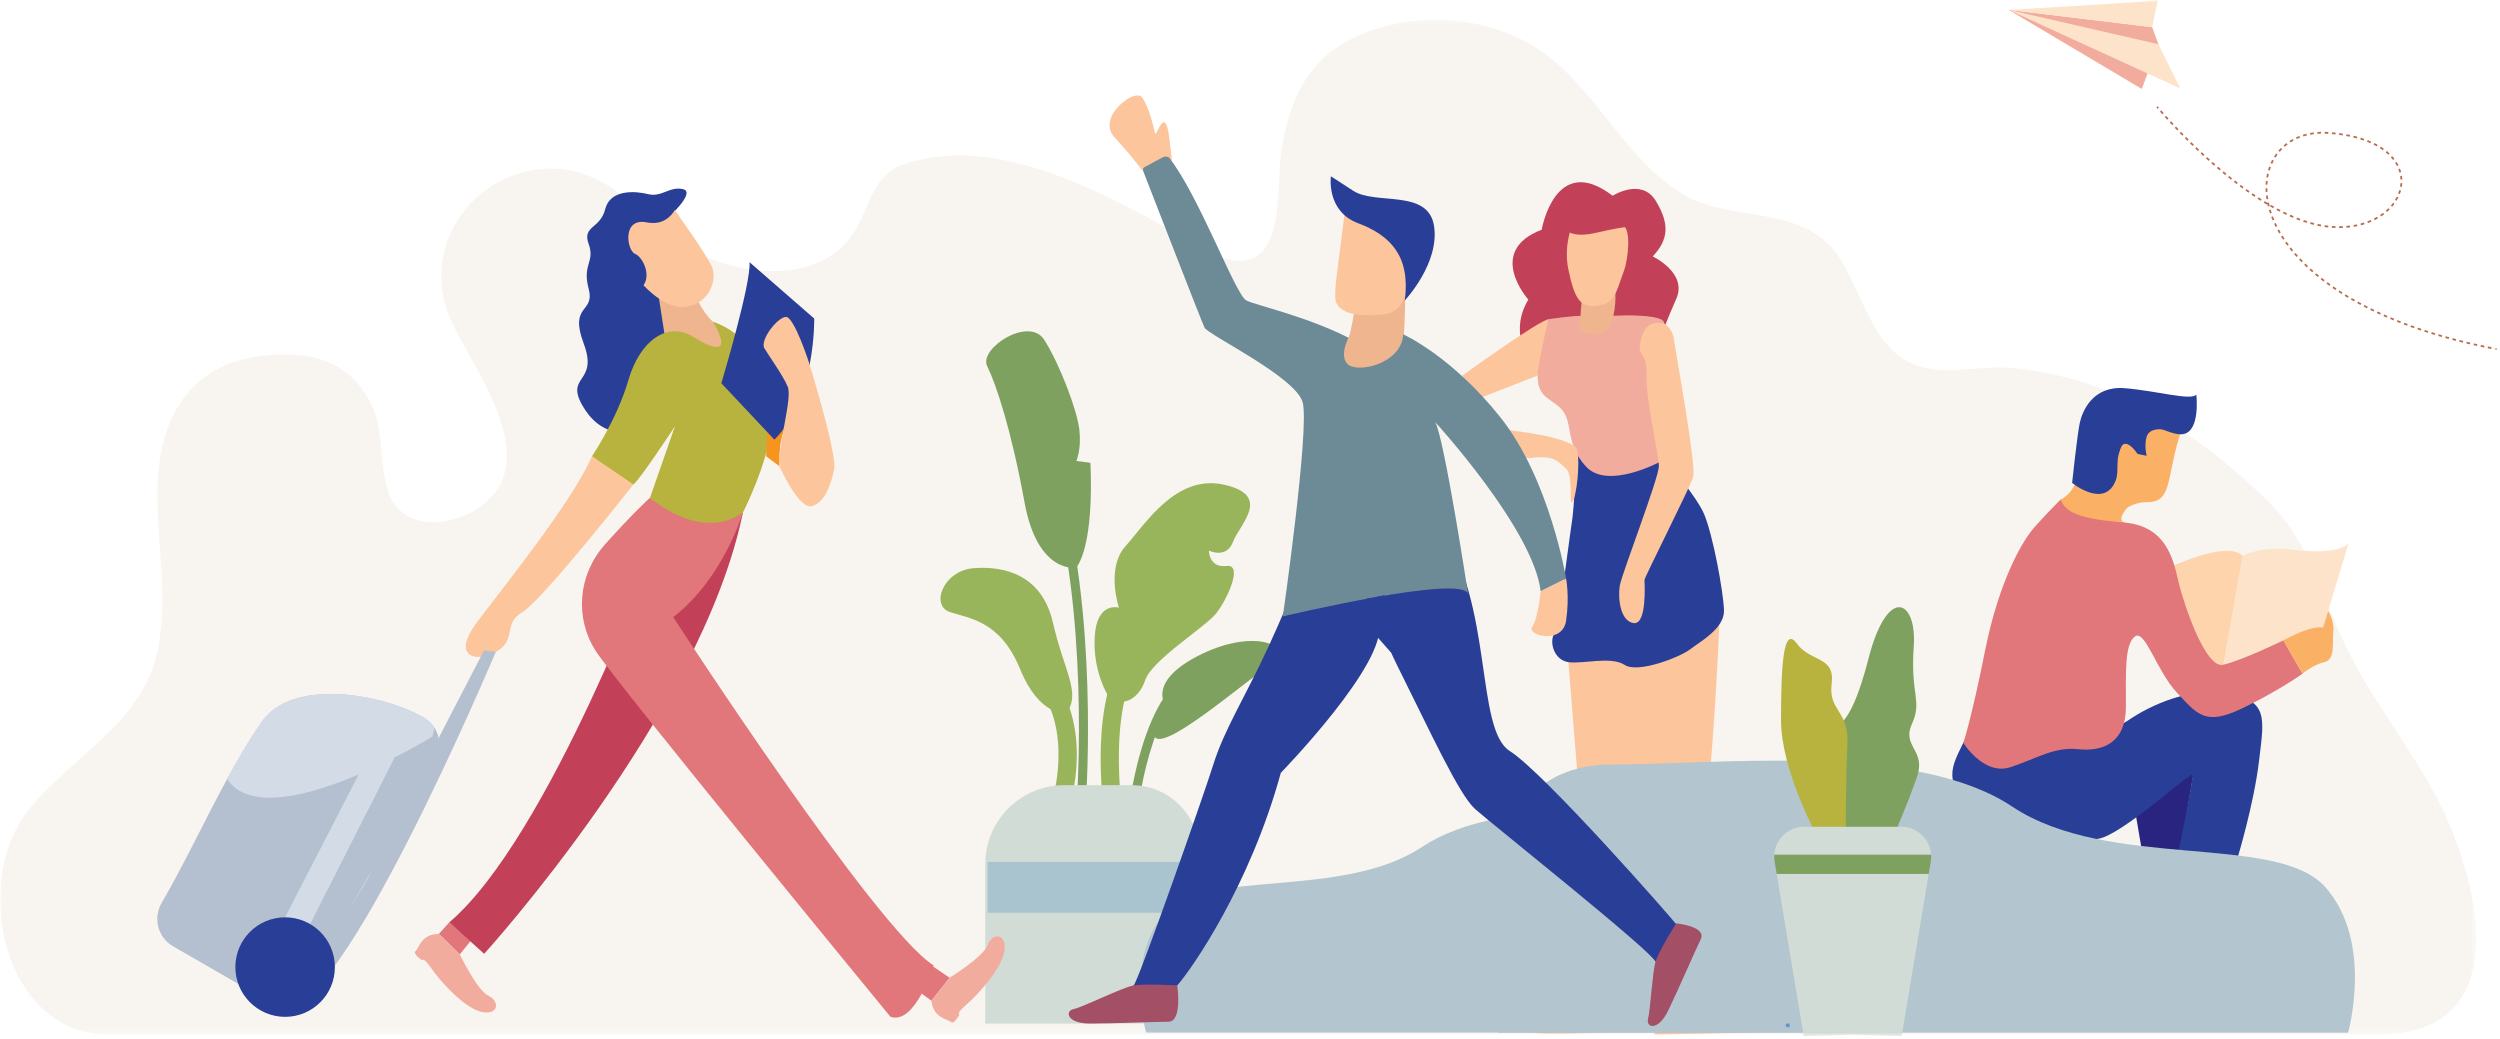 <?xml version="1.0" encoding="UTF-8"?>
<svg width="474px" height="197px" viewBox="0 0 474 197" version="1.1" xmlns="http://www.w3.org/2000/svg" xmlns:xlink="http://www.w3.org/1999/xlink">
    <!-- Generator: sketchtool 49.3 (51167) - http://www.bohemiancoding.com/sketch -->
    <title>E705DD4B-A066-47BA-98B5-BDAF44AE0D31</title>
    <desc>Created with sketchtool.</desc>
    <defs>
        <polygon id="path-1" points="0 0.273 469.48 0.273 469.48 192.672 0 192.672"></polygon>
        <polygon id="path-3" points="0 196.477 473.468 196.477 473.468 0 0 0"></polygon>
    </defs>
    <g id="Esanjo-Way" stroke="none" stroke-width="1" fill="none" fill-rule="evenodd">
        <g id="Esanjo-Way---Welcome-to-Esanjo" transform="translate(-84, -102)">
            <g id="Page-1" transform="translate(84, 102)">
                <g id="Group-3" transform="translate(0, 3.477)">
                    <mask id="mask-2" fill="white">
                        <use xlink:href="#path-1"></use>
                    </mask>
                    <g id="Clip-2"></g>
                    <path d="M97.943,29.547 C86.84,33.195 80.03,45.706 85.745,57.778 C89.394,65.485 98.863,78.171 95.314,87.377 C92.572,94.486 80.488,98.6 75.256,92.721 C71.553,88.561 73.041,79.372 70.877,74.271 C66.832,64.739 58.704,62.841 49.319,64.047 C37.727,65.536 30.982,73.495 30.008,86.427 C29.143,97.933 32.485,110.007 29.528,121.329 C26.213,134.022 12.778,140.607 5.207,150.374 C-5.67,164.403 0.998,192.672 20.509,192.672 L450.946,192.672 C474.711,192.672 471.153,169.09 464.633,153.375 C459.823,141.783 451.592,132.198 445.81,121.153 C440.649,111.293 438.332,99.73 430.141,91.684 C420.916,82.621 410.426,74.903 398.802,70.388 C393.026,68.145 387.006,66.703 380.905,66.258 C374.864,65.818 368.429,67.965 362.608,65.509 C355.365,62.453 353.297,52.964 349.149,46 C342.628,35.051 328.848,38.916 319.475,33.56 C307.799,26.888 302.12,12.068 290.642,5.199 C280.212,-1.043 265.983,-1.39 255.337,4.373 C247.551,8.588 244.172,16.381 242.903,25.614 C241.965,32.448 243.704,47.218 233.878,45.872 C231.436,45.538 229.195,44.236 226.995,42.997 C211.097,34.046 189.2,21.217 170.998,27.816 C165.788,29.704 164.952,35.208 162.36,39.813 C155.221,52.491 135.039,48.367 126.353,40.637 C118.807,33.922 112.226,27.37 101.918,28.656 C100.545,28.827 99.215,29.129 97.943,29.547" id="Fill-1" fill="#F8F5F0" mask="url(#mask-2)"></path>
                </g>
                <path d="M404.769,153.46 L406.468,163.412 L413.265,162.199 L416.178,144.964 C416.178,144.964 405.74,148.848 404.769,153.46" id="Fill-4" fill="#292480"></path>
                <path d="M412.588,163.613 C412.588,163.613 415.935,147.633 415.692,146.905 C415.45,146.178 402.099,158.558 397.73,159.042 C393.361,159.529 383.166,163.898 375.884,156.131 C368.602,148.363 369.33,146.663 372.243,140.838 C375.156,135.012 382.68,143.75 387.293,142.052 C391.904,140.352 393.361,140.109 397.002,139.381 C400.643,138.654 404.041,136.226 404.041,136.226 C404.041,136.226 412.779,130.157 421.518,131.37 C430.256,132.584 429.286,135.983 428.315,144.237 C427.344,152.488 424.213,162.738 424.213,162.738 L412.588,163.613 Z" id="Fill-6" fill="#293E96"></path>
                <path d="M390.691,94.718 C390.691,94.718 394.089,93.261 394.089,88.407 C394.089,83.552 406.954,92.533 406.954,92.533 C406.954,92.533 400.158,98.359 402.828,99.087 C405.498,99.816 398.216,100.301 394.817,99.33 C391.42,98.359 388.992,97.388 390.691,94.718" id="Fill-8" fill="#FAB165"></path>
                <path d="M410.838,107.826 C410.838,107.826 422.247,102.728 425.16,105.398 C425.16,105.398 428.8,103.456 434.383,104.185 C439.966,104.913 444.093,104.428 445.307,102.971 L440.452,118.992 L432.442,129.672 L417.392,129.672 L410.838,107.826 Z" id="Fill-10" fill="#FDE3CA"></path>
                <path d="M425.159,105.398 L421.519,126.031 L411.567,123.36 L410.837,107.826 C410.837,107.826 422.247,102.243 425.159,105.398" id="Fill-12" fill="#FDD4AB"></path>
                <path d="M390.691,94.718 C390.691,94.718 386.322,99.087 384.865,101.029 C383.409,102.971 379.04,110.01 376.37,123.361 C373.7,136.711 372.243,140.838 372.243,140.838 C372.243,140.838 376.127,147.149 381.225,145.449 C386.322,143.75 389.478,141.566 394.089,142.051 C398.701,142.537 403.071,140.838 403.071,134.041 C403.071,127.244 402.828,122.147 404.77,120.691 C406.712,119.234 408.896,127.244 412.78,131.371 C416.664,135.497 418.12,137.682 425.16,134.284 C432.199,130.885 436.568,127.73 436.568,127.73 L432.927,121.419 C432.927,121.419 424.917,125.302 421.519,126.031 C418.12,126.759 414.236,114.865 413.266,111.224 C412.295,107.583 411.566,99.816 402.828,99.087 C394.089,98.359 391.662,97.145 390.691,94.718" id="Fill-14" fill="#E1767B"></path>
                <path d="M402.827,96.66 C402.827,96.66 404.274,95.207 407.197,95.203 C412.12,95.198 410.596,90.106 413.75,81.125 C413.75,81.125 402.467,74.215 401.497,80.04 C400.526,85.866 401.128,94.475 402.827,96.66" id="Fill-16" fill="#FAB165"></path>
                <path d="M392.875,91.562 C392.875,91.562 393.846,82.338 394.332,80.154 C394.817,77.969 396.759,73.114 402.827,73.6 C408.896,74.085 415.45,76.027 416.42,74.813 C416.42,74.813 417.226,81.551 414.071,82.279 C410.915,83.007 406.142,77.501 402.53,84.001 C400.808,87.102 401.898,89.112 401.152,91.064 C399.043,96.58 392.875,91.562 392.875,91.562" id="Fill-18" fill="#293E96"></path>
                <path d="M432.927,121.419 C432.927,121.419 438.025,118.506 440.452,118.992 L441.423,115.836 C441.423,115.836 442.636,117.778 442.394,119.72 C442.151,121.662 442.879,125.06 440.695,125.545 C438.51,126.031 436.568,127.73 436.568,127.73 L432.927,121.419 Z" id="Fill-20" fill="#FAB165"></path>
                <path d="M325.982,118.451 C325.982,118.451 324.908,145.658 322.76,158.546 C320.612,171.433 320.254,191.123 320.254,191.123 L332.426,195.777 C332.426,195.777 314.884,196.135 313.81,196.135 C312.736,196.135 311.786,134.081 312.261,125.013 C312.736,115.945 325.982,118.451 325.982,118.451" id="Fill-22" fill="#FCC59C"></path>
                <path d="M297.373,125.544 C297.373,125.544 301.371,176.453 302.297,182.014 C303.224,187.575 299.98,192.44 295.578,193.599 C291.175,194.757 284.622,196.091 296.447,195.956 C308.927,195.814 309.855,195.368 308.261,188.796 C306.837,182.924 312.713,157.669 312.945,152.571 C313.177,147.473 313.419,134.05 312.261,125.013 C311.102,115.977 297.373,125.544 297.373,125.544" id="Fill-24" fill="#FCC59C"></path>
                <path d="M293.226,72.629 C293.226,72.629 284.704,65.186 289.772,56.804 C289.772,56.804 281.586,47.643 292.305,43.55 C292.305,43.55 294.839,28.736 305.755,37.118 C305.755,37.118 311.212,33.609 313.942,38.092 C316.671,42.575 316.281,45.499 313.356,48.618 C313.356,48.618 319.983,51.736 317.839,56.609 C315.695,61.482 315.305,62.847 315.305,62.847 L293.226,72.629 Z" id="Fill-26" fill="#C34158"></path>
                <path d="M277.232,71.228 C277.232,71.228 291.786,60.703 293.669,60.508 L291.972,71.018 L280.588,75.488 L277.232,71.228 Z" id="Fill-28" fill="#FCC59C"></path>
                <path d="M299.063,85.391 C299.063,85.391 298.413,96.827 298.023,99.036 C297.633,101.245 295.554,118.657 294.645,120.216 C293.735,121.776 294.645,125.154 297.374,125.544 C300.103,125.934 305.43,124.374 308.029,126.064 C310.628,127.753 318.685,124.504 320.503,123.075 C322.323,121.645 327.001,119.177 326.871,115.668 C326.741,112.16 324.792,101.504 323.103,97.476 C321.413,93.448 313.356,84.482 313.356,84.482 L299.063,85.391 Z" id="Fill-30" fill="#293E96"></path>
                <path d="M293.67,60.508 C293.67,60.508 298.998,59.727 299.973,59.922 C300.947,60.117 307.379,59.792 308.159,59.792 C308.939,59.792 315.696,59.727 315.501,61.286 C315.306,62.846 311.841,61.197 311.841,65.29 L312.577,68.109 C312.577,68.109 313.338,73.468 313.338,73.987 C313.338,74.507 314.884,87.486 314.884,87.486 C314.884,87.486 304.91,92.928 300.752,88.51 C296.594,84.091 298.413,79.933 295.944,77.466 C293.475,74.996 290.486,75.385 291.916,68.239 C293.345,61.092 293.67,60.508 293.67,60.508" id="Fill-32" fill="#F2AC9D"></path>
                <path d="M285.463,81.487 C285.463,81.487 298.543,82.793 299.063,85.391 C299.582,87.99 298.933,93.968 298.153,95.138 C297.373,96.306 298.413,90.07 296.854,88.77 C295.294,87.471 294.775,86.3 290.356,86.82 C285.938,87.341 285.463,81.487 285.463,81.487" id="Fill-34" fill="#FCC59C"></path>
                <path d="M315.501,61.287 C315.501,61.287 317.125,62.262 317.385,64.341 C317.645,66.42 321.673,88.38 321.023,90.459 C320.374,92.538 311.797,109.432 311.797,109.951 C311.797,110.471 312.317,118.527 309.718,118.138 C307.119,117.748 306.73,113.2 307.119,110.991 C307.509,108.782 314.526,90.589 314.526,88.38 C314.526,86.171 312.057,76.036 312.187,71.228 C312.317,66.42 310.368,67.849 311.018,64.796 C311.668,61.742 312.967,60.962 315.501,61.287" id="Fill-36" fill="#FCC59C"></path>
                <path d="M299.908,56.609 C299.908,56.609 299.518,61.482 299.518,62.261 C299.518,63.041 304.391,64.796 305.56,61.092 C306.73,57.389 306.145,54.465 306.145,54.465 L299.908,56.609 Z" id="Fill-38" fill="#EEB58F"></path>
                <path d="M298.738,41.211 C298.738,41.211 296.204,45.694 297.374,51.152 C298.543,56.609 299.518,58.363 302.831,57.974 C306.145,57.584 306.34,55.635 307.899,51.347 C308.768,48.958 309.264,43.355 307.704,42.77 C306.145,42.186 298.738,41.211 298.738,41.211" id="Fill-40" fill="#FCC59C"></path>
                <path d="M295.814,41.796 C295.814,41.796 296.009,45.694 302.636,44.135 C309.263,42.575 310.433,42.965 310.433,42.965 L299.127,39.262 L295.814,41.796 Z" id="Fill-42" fill="#C34158"></path>
                <path d="M445.193,195.791 C445.193,195.791 450.093,178.641 440.905,168.229 C431.718,157.816 399.869,165.166 381.494,152.916 C363.119,140.667 326.028,144.927 305.545,144.954 C290.795,144.974 284.108,155.367 284.108,169.454 L284.108,195.791 L445.193,195.791 Z" id="Fill-44" fill="#B3C5CF"></path>
                <path d="M209.332,153.987 C209.204,153.089 206.278,131.887 213.974,122.909 L216.59,125.15 C213.882,128.31 212.348,134.157 212.154,142.061 C212.003,148.22 212.735,153.447 212.742,153.5 L209.332,153.987 Z" id="Fill-46" fill="#99B55C"></path>
                <path d="M205.926,151.064 L204.208,150.942 C204.233,150.594 206.601,115.841 198.833,90.491 L200.48,89.986 C208.343,115.647 205.951,150.713 205.926,151.064" id="Fill-48" fill="#7FA160"></path>
                <path d="M215.351,156.691 L213.634,156.554 C213.651,156.333 214.082,151.069 215.626,144.892 C217.726,136.494 220.757,130.769 224.637,127.874 L225.667,129.254 C217.122,135.629 215.368,156.481 215.351,156.691" id="Fill-50" fill="#7FA160"></path>
                <path d="M202.347,154.332 L199.109,153.157 C199.155,153.031 203.576,140.475 197.464,131.03 L200.356,129.159 C207.411,140.061 202.558,153.754 202.347,154.332" id="Fill-52" fill="#99B55C"></path>
                <path d="M227.402,194.069 L186.801,194.069 L186.801,163.845 C186.801,155.572 193.508,148.866 201.781,148.866 L214.574,148.866 C221.659,148.866 227.402,154.609 227.402,161.694 L227.402,194.069 Z" id="Fill-54" fill="#D2DCD6"></path>
                <path d="M210.061,131.858 C210.061,131.858 207.147,127.28 207.564,120.621 C207.98,113.962 212.142,115.211 212.142,115.211 C212.142,115.211 209.645,107.719 213.391,103.557 C217.136,99.395 222.963,89.823 232.119,91.904 C241.275,93.985 235.033,99.395 233.784,102.725 C232.536,106.054 229.206,104.39 229.206,104.39 C229.206,104.39 229.206,107.719 232.536,107.303 C235.865,106.887 232.536,113.962 230.455,116.459 C228.373,118.956 218.385,125.199 217.136,128.945 C215.888,132.691 212.558,134.356 210.061,131.858" id="Fill-56" fill="#99B55C"></path>
                <path d="M202.154,135.187 C202.154,135.187 197.16,136.02 193.414,126.863 C189.668,117.707 183.842,117.291 180.096,116.042 C176.35,114.794 178.847,108.135 184.674,107.718 C190.501,107.302 197.576,108.967 199.657,118.124 C201.738,127.279 205.068,131.441 202.154,135.187" id="Fill-58" fill="#99B55C"></path>
                <path d="M220.882,133.523 C220.882,133.523 217.553,128.945 227.958,123.951 C238.362,118.956 245.854,122.702 240.86,126.031 C235.865,129.361 219.633,143.512 218.801,139.35 C217.969,135.188 220.882,133.523 220.882,133.523" id="Fill-60" fill="#7FA160"></path>
                <path d="M204.079,107.627 C204.079,107.627 196.744,108.967 194.246,95.233 C191.749,81.499 188.835,72.758 187.171,69.429 C185.506,66.099 195.078,59.856 197.992,64.435 C200.905,69.013 204.234,77.752 204.65,81.499 C205.067,85.244 204.079,87.395 204.079,87.395 L206.732,87.741 C206.732,87.741 207.669,102.541 204.079,107.627" id="Fill-62" fill="#7FA160"></path>
                <mask id="mask-4" fill="white">
                    <use xlink:href="#path-3"></use>
                </mask>
                <g id="Clip-65"></g>
                <polygon id="Fill-64" fill="#A9C3CF" mask="url(#mask-4)" points="187.246 173.054 227.207 173.054 227.207 163.408 187.246 163.408"></polygon>
                <path d="M217.309,195.791 C217.309,195.791 213.282,181.698 220.832,173.141 C228.382,164.584 254.556,170.624 269.656,160.558 C284.756,150.491 315.237,153.992 332.069,154.014 C344.191,154.03 349.686,162.571 349.686,174.147 L349.686,195.791 L217.309,195.791 Z" id="Fill-66" fill="#B3C5CF" mask="url(#mask-4)"></path>
                <path d="M255.004,66.739 C255.004,66.739 257.414,59.124 256.731,55.799 L266.43,54.697 C266.43,54.697 266.51,67.83 265.103,69.092 C263.696,70.354 256.932,72.381 255.004,66.739" id="Fill-67" fill="#EEB58F" mask="url(#mask-4)"></path>
                <path d="M264.974,126.304 C271.175,138.706 276.603,150.662 279.704,153.418 C282.805,156.173 313.534,180.638 313.878,182.36 C313.878,182.36 319.046,176.849 318.012,175.471 C316.978,174.093 292.796,146.527 286.25,142.394 C279.704,138.26 283.149,114.489 273.159,100.365 C273.159,100.365 266.613,95.542 251.456,96.576 C251.456,96.576 244.911,113.111 240.431,122.757 C235.953,132.403 232.163,138.26 230.097,144.805 C228.03,151.351 215.79,186.153 214.939,186.834 C213.216,188.212 220.452,189.934 223.207,186.834 C225.963,183.733 236.987,167.886 242.844,146.527 C242.844,146.527 263.161,125.66 261.442,118.16 C259.724,110.66 259.724,106.566 259.724,106.566 C259.724,106.566 258.931,112.682 263.514,123.187 C263.95,124.187 264.435,125.226 264.974,126.304 Z" id="Fill-68" fill="#293E96" mask="url(#mask-4)"></path>
                <path d="M255.069,39.404 L253.536,51.49 C253.536,51.49 252.827,56.372 253.356,57.404 C254.543,59.719 257.893,59.97 261.834,59.667 C265.776,59.363 266.347,56.969 267.758,51.316 C269.383,44.807 265.108,41.393 255.069,39.404" id="Fill-69" fill="#FCC59C" mask="url(#mask-4)"></path>
                <path d="M252.338,33.423 C252.338,33.423 251.397,40.032 257.495,42.324 C263.592,44.617 267.463,48.551 266.347,56.969 C266.347,56.969 273.012,49.899 271.891,42.827 C270.77,35.755 260.832,38.937 256.585,36.18 L252.338,33.423 Z" id="Fill-70" fill="#293E96" mask="url(#mask-4)"></path>
                <path d="M217.369,32.351 C217.057,32.519 216.669,32.433 216.456,32.149 C215.729,31.177 213.939,28.871 211.303,26.032 C207.793,22.252 215.202,16.582 216.551,18.473 C217.901,20.362 218.711,24.142 218.981,25.222 C219.251,26.302 220.871,19.552 221.681,26.032 C222.115,29.503 222.2,30.339 222.185,30.368 C222.039,30.661 221.608,30.069 221.32,30.224 L217.369,32.351 Z" id="Fill-71" fill="#FCC59C" mask="url(#mask-4)"></path>
                <path d="M292.106,112.078 C292.106,112.078 291.647,117.245 290.499,118.853 C289.35,120.46 296.24,122.298 296.929,117.704 C297.618,113.111 296.929,109.666 296.929,109.666 L292.106,112.078 Z" id="Fill-72" fill="#FCC59C" mask="url(#mask-4)"></path>
                <path d="M217.024,31.669 C216.752,31.815 216.632,32.14 216.746,32.427 C218.04,35.685 227.761,60.873 228.388,62.127 C229.077,63.504 245.599,71.428 246.977,76.251 C248.356,81.074 243.226,116.869 243.226,116.869 C243.226,116.869 278.024,108.6 278.368,112.734 C278.368,112.734 273.848,83.141 272.126,80.041 C272.126,80.041 290.728,100.366 292.106,112.079 L296.929,109.667 C296.929,109.667 293.836,90.911 284.535,79.198 C275.233,67.485 266.055,63.39 266.055,63.39 C266.055,63.39 262.62,67.755 256.981,64.711 C248.369,60.06 238.365,57.993 236.298,56.959 C234.269,55.944 227.388,37.207 221.688,29.913 C221.505,29.68 220.836,29.617 220.575,29.757 L217.024,31.669 Z" id="Fill-73" fill="#6D8B96" mask="url(#mask-4)"></path>
                <polygon id="Fill-74" fill="#E1767B" mask="url(#mask-4)" points="89.28 178.328 87.184 180.949 83.2 177.07 85.192 174.869"></polygon>
                <path d="M126.388,41.533 C126.388,41.533 132.048,36.502 129.533,35.873 C127.017,35.244 125.445,37.445 122.929,36.816 C120.413,36.187 115.696,35.873 114.752,39.646 C113.809,43.42 110.35,42.791 111.608,46.25 C112.866,49.709 110.35,50.024 111.608,54.741 C112.866,59.458 107.834,57.571 110.664,65.118 C113.494,72.666 107.205,71.094 110.35,76.754 C113.494,82.414 120.098,85.245 125.759,74.553 C131.419,63.861 123.243,50.653 123.243,50.653 C123.243,50.653 123.243,43.42 126.388,41.533" id="Fill-75" fill="#293E96" mask="url(#mask-4)"></path>
                <path d="M91.796,180.844 C91.796,180.844 132.992,135.56 140.854,97.195 L124.501,103.17 C124.501,103.17 104.061,158.831 85.192,174.869 L91.796,180.844 Z" id="Fill-76" fill="#C34158" mask="url(#mask-4)"></path>
                <path d="M87.184,180.949 C87.184,180.949 90.434,187.762 92.635,188.811 C94.836,189.859 94.521,192.584 91.272,191.851 C88.022,191.117 83.515,186.085 81.838,183.675 C80.161,181.263 80.056,182.102 80.056,182.102 C80.056,182.102 78.169,180.844 78.798,180.32 C79.427,179.796 79.846,177.071 83.201,177.071 L87.184,180.949 Z" id="Fill-77" fill="#F2AC9D" mask="url(#mask-4)"></path>
                <polygon id="Fill-78" fill="#E1767B" mask="url(#mask-4)" points="176.338 182.863 180.04 185.375 176.599 189.74 174.202 187.989"></polygon>
                <path d="M180.04,185.374 C180.04,185.374 186.477,181.431 187.29,179.132 C188.102,176.833 190.846,176.861 190.455,180.169 C190.065,183.478 185.532,188.486 183.309,190.406 C181.086,192.326 181.931,192.343 181.931,192.343 C181.931,192.343 180.877,194.351 180.29,193.78 C179.704,193.209 176.949,193.077 176.599,189.741 L180.04,185.374 Z" id="Fill-79" fill="#F2AC9D" mask="url(#mask-4)"></path>
                <path d="M140.853,97.195 C140.853,97.195 137.08,109.773 127.645,117.007 C127.645,117.007 166.011,176.127 177.018,183.046 C177.018,183.046 173.558,194.367 168.841,192.794 C168.841,192.794 116.639,129.27 112.865,123.296 C109.092,117.32 109.406,109.144 114.752,103.169 C120.098,97.195 123.243,94.365 123.243,94.365 C123.243,94.365 133.306,101.912 140.853,97.195" id="Fill-80" fill="#E1767B" mask="url(#mask-4)"></path>
                <path d="M135.193,61.031 C135.193,61.031 132.362,58.514 131.419,54.426 L124.501,53.797 L126.073,63.861 C126.073,63.861 135.193,69.835 136.451,68.263 C137.709,66.691 138.652,61.974 135.193,61.031" id="Fill-81" fill="#EEB58F" mask="url(#mask-4)"></path>
                <path d="M135.193,61.031 C135.193,61.031 140.539,69.522 131.419,63.861 C126.602,60.87 121.356,64.49 119.155,72.037 C116.954,79.585 112.236,86.502 112.236,86.502 C112.236,86.502 118.84,92.793 120.098,91.849 C121.356,90.906 127.96,80.843 127.96,80.843 L123.243,94.365 C123.243,94.365 132.677,102.856 140.853,97.195 C140.853,97.195 145.57,88.075 146.514,79.898 C147.457,71.722 142.111,63.231 135.193,61.031" id="Fill-82" fill="#B7B33E" mask="url(#mask-4)"></path>
                <path d="M147.772,88.389 C147.772,88.389 147.458,81.471 149.659,80.842 L145.885,73.923 L145.256,86.502 L147.772,88.389 Z" id="Fill-83" fill="#F7941E" mask="url(#mask-4)"></path>
                <path d="M154.376,60.402 C154.376,60.402 154.69,75.497 146.829,83.359 L136.766,72.666 C136.766,72.666 142.426,53.798 142.112,49.71 L154.376,60.402 Z" id="Fill-84" fill="#293E96" mask="url(#mask-4)"></path>
                <path d="M147.772,88.389 C147.772,88.389 151.546,96.88 154.062,95.936 C156.577,94.993 157.521,91.848 158.15,89.018 C158.779,86.188 153.433,68.892 153.433,68.892 C153.433,68.892 150.603,60.087 149.03,60.087 C147.458,60.087 143.999,64.489 144.942,66.061 C145.885,67.634 148.401,71.093 149.344,73.294 C150.288,75.496 147.458,84.301 147.772,88.389" id="Fill-85" fill="#FCC59C" mask="url(#mask-4)"></path>
                <path d="M120.099,91.849 C120.099,91.849 102.802,113.862 99.028,116.063 C95.255,118.265 98.085,121.409 93.998,123.61 C89.909,125.812 85.822,124.239 90.224,118.265 C94.626,112.289 108.463,95.308 112.237,86.503 L120.099,91.849 Z" id="Fill-86" fill="#FCC59C" mask="url(#mask-4)"></path>
                <path d="M134.879,50.339 C136.137,52.855 134.58,57.702 129.847,58.2 C123.872,58.83 115.382,47.508 117.583,42.791 C119.784,38.074 125.759,35.559 128.904,41.218 C128.904,41.218 133.621,47.822 134.879,50.339 Z" id="Fill-87" fill="#FCC59C" mask="url(#mask-4)"></path>
                <path d="M128.589,38.388 C128.589,38.388 127.331,43.105 122.614,42.162 C117.897,41.218 118.84,47.508 120.413,48.137 C121.985,48.765 123.872,52.854 121.356,54.741 C118.84,56.627 113.809,44.049 113.809,44.049 L119.469,37.759 C119.469,37.759 126.073,36.816 128.589,38.388" id="Fill-88" fill="#293E96" mask="url(#mask-4)"></path>
                <path d="M93.997,123.61 C93.997,123.61 63.808,195.31 53.745,190.278 C53.745,190.278 67.896,170.781 70.412,165.12 C72.927,159.46 91.795,123.296 91.795,123.296 L93.997,123.61 Z" id="Fill-89" fill="#B4C0CF" mask="url(#mask-4)"></path>
                <path d="M82.535,144.213 L57.849,186.972 C56.206,189.817 52.533,190.803 49.688,189.159 L32.8,179.41 C29.954,177.767 28.973,174.095 30.616,171.249 C34.947,163.805 38.819,155.488 43.066,147.699 C45.123,143.921 47.27,140.265 49.597,136.896 C55.468,128.401 72.656,131.608 80.352,136.052 C81.171,136.527 81.84,137.168 82.332,137.916 C83.544,139.749 83.703,142.191 82.535,144.213" id="Fill-90" fill="#B4C0CF" mask="url(#mask-4)"></path>
                <path d="M256.177,63.045 C256.177,63.045 253.651,67.179 255.488,69.016 C257.325,70.854 265.706,69.019 266.055,63.39 C266.404,57.761 256.177,63.045 256.177,63.045" id="Fill-91" fill="#EEB58F" mask="url(#mask-4)"></path>
                <path d="M223.207,186.834 C223.207,186.834 217.006,186.489 214.939,186.834 C212.872,187.178 205.307,190.968 203.584,191.313 C201.862,191.657 202.215,194.068 206.685,194.068 C211.154,194.069 218.742,193.724 221.498,193.724 C224.254,193.724 223.207,186.834 223.207,186.834" id="Fill-92" fill="#A34F66" mask="url(#mask-4)"></path>
                <path d="M317.795,175.071 C317.795,175.071 314.47,180.351 313.878,182.361 C313.287,184.37 312.911,191.464 312.47,193.163 C312.028,194.863 314.352,195.596 316.302,191.576 C318.253,187.554 321.252,180.576 322.454,178.095 C323.657,175.615 317.795,175.071 317.795,175.071" id="Fill-93" fill="#A34F66" mask="url(#mask-4)"></path>
                <path d="M339.315,194.757 L338.97,194.757 C338.586,194.757 338.562,194.474 338.56,194.417 C338.559,194.361 338.573,194.077 338.957,194.061 L339.315,194.048 L339.315,194.757 Z" id="Fill-94" fill="#6692CC" mask="url(#mask-4)"></path>
                <path d="M353.812,194.413 L353.812,194.403 C353.898,194.41 353.901,194.413 353.812,194.413" id="Fill-95" fill="#D2DCD6" mask="url(#mask-4)"></path>
                <path d="M347.616,137.555 C347.616,137.555 350.595,139.21 354.237,124.974 C357.879,110.739 363.507,113.719 362.845,122.657 C362.182,131.596 364.5,132.92 362.513,137.224 C360.527,141.528 365.162,142.19 363.507,147.156 C361.851,152.121 358.21,160.398 358.21,160.398 L349.933,160.067 L347.616,137.555 Z" id="Fill-96" fill="#7FA160" mask="url(#mask-4)"></path>
                <path d="M344.637,158.742 C344.637,158.742 337.684,146.162 337.684,136.561 C337.684,126.96 338.015,118.353 340.664,121.994 C343.312,125.636 347.948,124.312 347.285,129.609 C346.623,134.906 350.596,134.575 350.265,141.196 C349.934,147.817 349.934,160.066 349.934,160.066 L344.637,158.742 Z" id="Fill-97" fill="#B7B33E" mask="url(#mask-4)"></path>
                <path d="M336.856,165.695 L365.685,165.695 L360.554,196.474 C359.845,196.434 353.462,196.238 351.32,196.173 L351.277,196.173 C349.195,196.236 342.699,196.434 341.987,196.477 L336.856,165.695 Z" id="Fill-98" fill="#D2DCD6" mask="url(#mask-4)"></path>
                <path d="M366.142,162.053 L336.4,162.053 C336.579,159.149 338.995,156.756 342.047,156.756 L360.494,156.756 C363.547,156.756 365.963,159.149 366.142,162.053" id="Fill-99" fill="#D2DCD6" mask="url(#mask-4)"></path>
                <path d="M366.076,163.344 L365.685,165.695 L336.856,165.695 L336.466,163.344 C336.393,162.907 336.373,162.473 336.4,162.053 L366.142,162.053 C366.169,162.473 366.149,162.907 366.076,163.344" id="Fill-100" fill="#7FA160" mask="url(#mask-4)"></path>
                <polygon id="Fill-101" fill="#F2AC9D" mask="url(#mask-4)" points="408.055 5.151 409.234 8.388 406.088 16.866 380.828 1.867"></polygon>
                <path d="M409.112,-0 C408.141,0.354 380.828,1.867 380.828,1.867 L408.055,5.151 L409.112,-0 Z" id="Fill-102" fill="#FDE3CA" mask="url(#mask-4)"></path>
                <polygon id="Fill-103" fill="#FDE3CA" mask="url(#mask-4)" points="380.829 1.866 409.233 8.387 413.387 16.774"></polygon>
                <path d="M409.073,20.628 C408.927,20.456 408.85,20.364 408.85,20.364 L409.116,20.145 C409.116,20.145 409.192,20.236 409.335,20.405 L409.073,20.628 Z" id="Fill-104" fill="#BA6B4D" mask="url(#mask-4)"></path>
                <path d="M409.98,21.674 C409.81,21.48 409.657,21.305 409.523,21.152 L409.783,20.925 C409.917,21.079 410.068,21.253 410.238,21.445 L409.98,21.674 Z M410.906,22.704 C410.742,22.526 410.587,22.354 410.441,22.192 L410.698,21.962 C410.843,22.122 410.998,22.294 411.161,22.474 L410.906,22.704 Z M411.844,23.723 C411.681,23.549 411.524,23.38 411.374,23.215 L411.626,22.982 C411.777,23.145 411.934,23.314 412.096,23.488 L411.844,23.723 Z M412.795,24.727 C412.632,24.558 412.473,24.39 412.318,24.227 L412.568,23.989 C412.723,24.152 412.881,24.32 413.044,24.489 L412.795,24.727 Z M441.418,25.372 C441.192,25.357 440.972,25.346 440.753,25.34 L440.762,24.997 C440.985,25.003 441.211,25.012 441.439,25.029 L441.447,25.201 L441.418,25.372 Z M439.393,25.373 L439.367,25.029 C439.597,25.012 439.829,25.002 440.064,24.995 L440.072,25.34 C439.843,25.346 439.616,25.357 439.393,25.373 Z M441.433,25.373 L441.447,25.201 L441.433,25.373 Z M442.801,25.497 C442.577,25.471 442.35,25.448 442.118,25.427 L442.149,25.084 C442.382,25.105 442.613,25.128 442.839,25.154 L442.801,25.497 Z M438.044,25.547 L437.982,25.209 C438.208,25.166 438.438,25.131 438.672,25.099 L438.716,25.442 C438.489,25.471 438.265,25.506 438.044,25.547 Z M444.161,25.677 C443.938,25.642 443.712,25.61 443.482,25.578 L443.528,25.238 C443.76,25.268 443.989,25.302 444.214,25.337 L444.161,25.677 Z M413.758,25.721 C413.593,25.553 413.432,25.389 413.274,25.226 L413.522,24.986 C413.679,25.148 413.839,25.312 414.003,25.48 L413.758,25.721 Z M436.727,25.873 L436.625,25.544 C436.845,25.476 437.069,25.413 437.298,25.355 L437.381,25.691 C437.159,25.744 436.941,25.805 436.727,25.873 Z M445.508,25.924 C445.288,25.878 445.064,25.834 444.836,25.791 L444.898,25.453 C445.129,25.494 445.356,25.54 445.579,25.587 L445.508,25.924 Z M446.839,26.242 C446.623,26.183 446.401,26.128 446.176,26.073 L446.256,25.738 C446.485,25.794 446.71,25.851 446.93,25.91 L446.839,26.242 Z M435.462,26.36 L435.318,26.049 C435.527,25.951 435.745,25.86 435.963,25.774 L436.087,26.096 C435.874,26.178 435.666,26.267 435.462,26.36 Z M448.145,26.645 C447.934,26.573 447.717,26.502 447.496,26.433 L447.597,26.105 C447.822,26.174 448.043,26.245 448.258,26.32 L448.145,26.645 Z M414.733,26.703 C414.567,26.538 414.404,26.375 414.244,26.213 L414.488,25.971 C414.648,26.131 414.811,26.294 414.976,26.457 L414.733,26.703 Z M434.276,27.014 L434.09,26.724 C434.285,26.598 434.487,26.477 434.692,26.364 L434.858,26.666 C434.66,26.776 434.464,26.892 434.276,27.014 Z M449.415,27.143 C449.211,27.053 449.001,26.966 448.785,26.883 L448.911,26.561 C449.131,26.648 449.345,26.736 449.554,26.828 L449.415,27.143 Z M415.72,27.672 C415.552,27.509 415.387,27.348 415.225,27.189 L415.466,26.942 C415.628,27.102 415.792,27.262 415.959,27.424 L415.72,27.672 Z M450.635,27.748 C450.441,27.64 450.241,27.535 450.033,27.431 L450.186,27.123 C450.399,27.229 450.605,27.337 450.803,27.448 L450.635,27.748 Z M433.195,27.826 L432.968,27.567 C433.144,27.413 433.328,27.265 433.514,27.125 L433.721,27.401 C433.542,27.535 433.364,27.678 433.195,27.826 Z M451.783,28.476 C451.603,28.346 451.416,28.22 451.22,28.096 L451.404,27.805 C451.605,27.931 451.799,28.062 451.984,28.195 L451.783,28.476 Z M416.719,28.628 C416.55,28.468 416.382,28.308 416.218,28.151 L416.456,27.902 C416.62,28.059 416.787,28.218 416.955,28.377 L416.719,28.628 Z M432.244,28.788 L431.981,28.566 C432.132,28.387 432.292,28.213 432.457,28.049 L432.701,28.291 C432.543,28.45 432.389,28.617 432.244,28.788 Z M452.829,29.334 C452.668,29.183 452.498,29.032 452.321,28.887 L452.54,28.622 C452.722,28.77 452.899,28.927 453.066,29.084 L452.829,29.334 Z M417.73,29.57 C417.559,29.413 417.39,29.256 417.223,29.101 L417.458,28.849 C417.624,29.005 417.793,29.16 417.963,29.317 L417.73,29.57 Z M431.444,29.878 L431.153,29.695 C431.278,29.495 431.411,29.299 431.546,29.114 L431.824,29.319 C431.693,29.497 431.565,29.686 431.444,29.878 Z M453.735,30.334 C453.6,30.159 453.455,29.985 453.303,29.817 L453.558,29.585 C453.716,29.759 453.868,29.942 454.009,30.125 L453.735,30.334 Z M418.754,30.5 C418.581,30.345 418.41,30.191 418.24,30.037 L418.472,29.782 C418.641,29.936 418.811,30.088 418.984,30.242 L418.754,30.5 Z M430.808,31.072 L430.493,30.931 C430.589,30.718 430.692,30.506 430.801,30.302 L431.105,30.463 C431.001,30.66 430.9,30.864 430.808,31.072 Z M419.791,31.415 C419.616,31.262 419.442,31.111 419.271,30.959 L419.499,30.701 C419.67,30.852 419.843,31.003 420.017,31.154 L419.791,31.415 Z M454.452,31.471 C454.353,31.276 454.241,31.078 454.12,30.887 L454.411,30.703 C454.538,30.904 454.655,31.11 454.759,31.317 L454.452,31.471 Z M420.842,32.315 C420.665,32.166 420.489,32.016 420.314,31.866 L420.539,31.605 C420.712,31.753 420.887,31.902 421.064,32.05 L420.842,32.315 Z M430.34,32.343 L430.01,32.246 C430.076,32.02 430.149,31.799 430.23,31.581 L430.553,31.7 C430.475,31.91 430.405,32.126 430.34,32.343 Z M454.931,32.724 C454.874,32.51 454.804,32.295 454.724,32.086 L455.045,31.962 C455.13,32.182 455.204,32.41 455.264,32.633 L454.931,32.724 Z M421.906,33.197 C421.727,33.051 421.549,32.904 421.372,32.758 L421.592,32.492 C421.768,32.639 421.946,32.785 422.124,32.931 L421.906,33.197 Z M430.04,33.666 L429.7,33.611 C429.738,33.379 429.783,33.15 429.834,32.923 L430.17,33.001 C430.12,33.218 430.077,33.441 430.04,33.666 Z M455.136,34.045 C455.125,33.822 455.103,33.597 455.069,33.38 L455.409,33.327 C455.445,33.556 455.469,33.794 455.48,34.029 L455.136,34.045 Z M422.984,34.062 C422.803,33.92 422.623,33.776 422.443,33.633 L422.659,33.364 C422.837,33.508 423.017,33.651 423.198,33.792 L422.984,34.062 Z M424.077,34.908 C423.894,34.769 423.711,34.63 423.53,34.489 L423.741,34.215 C423.921,34.356 424.103,34.495 424.286,34.633 L424.077,34.908 Z M429.9,35.017 L429.557,35.002 C429.567,34.767 429.585,34.533 429.608,34.304 L429.951,34.34 C429.928,34.562 429.911,34.788 429.9,35.017 Z M455.392,35.44 L455.052,35.382 C455.089,35.16 455.115,34.937 455.129,34.715 L455.473,34.736 C455.459,34.969 455.431,35.206 455.392,35.44 Z M425.186,35.733 C425,35.597 424.814,35.461 424.629,35.322 L424.835,35.047 C425.019,35.184 425.204,35.319 425.389,35.455 L425.186,35.733 Z M429.567,36.398 C429.553,36.163 429.545,35.931 429.543,35.7 L429.888,35.697 C429.89,35.922 429.897,36.148 429.911,36.377 L429.567,36.398 Z M426.313,36.536 C426.123,36.404 425.935,36.272 425.747,36.138 L425.947,35.858 C426.134,35.99 426.321,36.123 426.51,36.255 L426.313,36.536 Z M455.018,36.8 L454.696,36.675 C454.777,36.465 454.848,36.251 454.906,36.038 L455.238,36.13 C455.177,36.352 455.102,36.578 455.018,36.8 Z M427.46,37.319 C427.268,37.191 427.075,37.06 426.884,36.931 L427.078,36.645 C427.269,36.776 427.459,36.904 427.651,37.031 L427.46,37.319 Z M429.719,37.783 C429.682,37.551 429.651,37.322 429.626,37.093 L429.969,37.056 C429.993,37.279 430.023,37.504 430.059,37.73 L429.719,37.783 Z M454.395,38.062 L454.101,37.883 C454.219,37.688 454.328,37.489 454.425,37.292 L454.734,37.444 C454.633,37.651 454.518,37.859 454.395,38.062 Z M428.622,38.069 C428.427,37.947 428.233,37.822 428.039,37.697 L428.226,37.408 C428.418,37.532 428.612,37.657 428.806,37.779 L428.622,38.069 Z M429.997,39.15 C429.956,38.986 429.918,38.822 429.883,38.658 L429.804,38.791 C429.605,38.675 429.408,38.556 429.21,38.434 L429.39,38.141 C429.564,38.246 429.738,38.352 429.913,38.456 L430.181,38.401 C430.225,38.621 430.275,38.843 430.332,39.066 L429.997,39.15 Z M453.567,39.197 L453.306,38.974 C453.453,38.801 453.594,38.623 453.725,38.444 L454.003,38.648 C453.867,38.834 453.72,39.02 453.567,39.197 Z M431.005,39.48 C430.804,39.368 430.603,39.255 430.402,39.141 L430.573,38.842 C430.772,38.956 430.972,39.069 431.172,39.178 L431.005,39.48 Z M432.229,40.132 C432.023,40.028 431.819,39.919 431.614,39.812 L431.776,39.507 C431.979,39.614 432.182,39.721 432.385,39.825 L432.229,40.132 Z M452.577,40.191 L452.351,39.931 C452.521,39.783 452.688,39.629 452.846,39.469 L453.09,39.714 C452.926,39.877 452.753,40.038 452.577,40.191 Z M430.39,40.486 C430.315,40.263 430.245,40.041 430.18,39.822 L430.51,39.724 C430.574,39.941 430.643,40.157 430.716,40.374 L430.39,40.486 Z M433.473,40.742 C433.265,40.644 433.056,40.544 432.848,40.443 L433,40.133 C433.206,40.233 433.413,40.333 433.619,40.428 L433.473,40.742 Z M451.461,41.038 L451.271,40.752 C451.462,40.624 451.647,40.493 451.825,40.359 L452.033,40.633 C451.849,40.773 451.659,40.907 451.461,41.038 Z M434.741,41.303 C434.529,41.215 434.316,41.123 434.104,41.029 L434.244,40.714 C434.454,40.806 434.664,40.898 434.874,40.986 L434.741,41.303 Z M450.251,41.739 L450.096,41.431 C450.301,41.328 450.501,41.221 450.694,41.108 L450.867,41.407 C450.667,41.523 450.461,41.633 450.251,41.739 Z M430.883,41.785 C430.792,41.569 430.706,41.355 430.624,41.139 L430.946,41.017 C431.026,41.228 431.111,41.44 431.201,41.651 L430.883,41.785 Z M436.032,41.812 C435.816,41.731 435.6,41.65 435.384,41.565 L435.51,41.243 C435.724,41.328 435.938,41.41 436.151,41.487 L436.032,41.812 Z M437.345,42.258 C437.126,42.19 436.906,42.117 436.686,42.042 L436.796,41.717 C437.014,41.791 437.231,41.861 437.448,41.928 L437.345,42.258 Z M448.97,42.297 L448.85,41.974 C449.064,41.894 449.275,41.809 449.48,41.718 L449.618,42.035 C449.407,42.127 449.191,42.214 448.97,42.297 Z M438.683,42.633 C438.459,42.578 438.235,42.517 438.011,42.455 L438.105,42.123 C438.326,42.185 438.546,42.243 438.766,42.298 L438.683,42.633 Z M447.639,42.717 L447.551,42.383 C447.773,42.325 447.992,42.263 448.206,42.194 L448.309,42.523 C448.09,42.592 447.867,42.657 447.639,42.717 Z M440.042,42.928 C439.814,42.886 439.587,42.84 439.36,42.791 L439.433,42.455 C439.657,42.504 439.88,42.548 440.103,42.59 L440.042,42.928 Z M446.275,43.008 L446.219,42.669 C446.446,42.63 446.669,42.589 446.889,42.541 L446.96,42.879 C446.736,42.925 446.508,42.969 446.275,43.008 Z M431.468,43.047 C431.362,42.837 431.261,42.63 431.165,42.422 L431.478,42.276 C431.572,42.48 431.671,42.685 431.775,42.892 L431.468,43.047 Z M441.418,43.13 C441.188,43.105 440.958,43.075 440.728,43.041 L440.778,42.7 C441.004,42.733 441.23,42.763 441.455,42.786 L441.418,43.13 Z M444.893,43.179 L444.865,42.836 C445.094,42.818 445.32,42.794 445.543,42.767 L445.586,43.108 C445.358,43.136 445.127,43.16 444.893,43.179 Z M442.806,43.227 C442.621,43.221 442.434,43.212 442.246,43.2 L442.111,43.191 L442.135,42.847 L442.268,42.856 C442.452,42.867 442.635,42.877 442.818,42.883 L442.806,43.227 Z M443.502,43.237 L443.501,42.892 C443.731,42.892 443.959,42.886 444.184,42.877 L444.198,43.221 C443.969,43.231 443.737,43.236 443.502,43.237 Z M432.132,44.267 C432.014,44.065 431.9,43.862 431.791,43.661 L432.093,43.498 C432.201,43.696 432.313,43.894 432.43,44.093 L432.132,44.267 Z M432.868,45.444 C432.738,45.249 432.613,45.056 432.492,44.861 L432.784,44.678 C432.903,44.87 433.027,45.062 433.154,45.254 L432.868,45.444 Z M433.667,46.578 C433.528,46.392 433.392,46.205 433.26,46.017 L433.542,45.819 C433.672,46.004 433.806,46.188 433.943,46.373 L433.667,46.578 Z M434.522,47.67 C434.374,47.49 434.229,47.31 434.088,47.13 L434.359,46.917 C434.499,47.096 434.642,47.275 434.788,47.453 L434.522,47.67 Z M435.429,48.721 C435.272,48.548 435.12,48.374 434.97,48.202 L435.231,47.977 C435.378,48.148 435.53,48.319 435.685,48.489 L435.429,48.721 Z M436.379,49.73 C436.215,49.563 436.055,49.397 435.898,49.23 L436.149,48.993 C436.304,49.158 436.463,49.324 436.625,49.487 L436.379,49.73 Z M437.371,50.699 C437.2,50.538 437.033,50.379 436.87,50.218 L437.111,49.972 C437.273,50.132 437.438,50.289 437.606,50.447 L437.371,50.699 Z M438.397,51.627 C438.222,51.474 438.049,51.322 437.879,51.167 L438.111,50.913 C438.278,51.065 438.45,51.217 438.624,51.368 L438.397,51.627 Z M439.457,52.52 C439.276,52.373 439.098,52.225 438.923,52.078 L439.145,51.816 C439.319,51.962 439.495,52.108 439.674,52.252 L439.457,52.52 Z M440.545,53.376 C440.359,53.236 440.177,53.093 439.997,52.953 L440.21,52.681 C440.389,52.822 440.569,52.962 440.753,53.102 L440.545,53.376 Z M441.66,54.197 C441.47,54.062 441.283,53.926 441.099,53.791 L441.303,53.513 C441.486,53.648 441.671,53.782 441.859,53.916 L441.66,54.197 Z M442.798,54.983 C442.605,54.855 442.414,54.724 442.226,54.594 L442.421,54.31 C442.608,54.441 442.798,54.569 442.989,54.697 L442.798,54.983 Z M443.958,55.739 C443.762,55.614 443.567,55.489 443.376,55.364 L443.563,55.077 C443.754,55.2 443.946,55.324 444.142,55.447 L443.958,55.739 Z M445.137,56.462 C444.938,56.343 444.74,56.224 444.544,56.105 L444.725,55.81 C444.919,55.929 445.115,56.048 445.313,56.166 L445.137,56.462 Z M446.334,57.156 C446.131,57.041 445.931,56.928 445.733,56.812 L445.906,56.514 C446.103,56.629 446.301,56.742 446.502,56.855 L446.334,57.156 Z M447.546,57.821 C447.342,57.712 447.139,57.602 446.938,57.492 L447.104,57.19 C447.303,57.298 447.505,57.407 447.709,57.517 L447.546,57.821 Z M448.774,58.458 C448.567,58.352 448.362,58.248 448.159,58.142 L448.317,57.837 C448.52,57.941 448.723,58.047 448.93,58.15 L448.774,58.458 Z M450.015,59.068 C449.806,58.967 449.599,58.867 449.393,58.766 L449.545,58.456 C449.75,58.556 449.956,58.657 450.164,58.757 L450.015,59.068 Z M451.268,59.653 C451.057,59.556 450.847,59.459 450.64,59.362 L450.786,59.05 C450.992,59.148 451.2,59.242 451.41,59.339 L451.268,59.653 Z M452.532,60.212 C452.319,60.12 452.108,60.028 451.898,59.934 L452.038,59.62 C452.247,59.712 452.456,59.803 452.668,59.895 L452.532,60.212 Z M453.806,60.748 C453.591,60.66 453.379,60.572 453.168,60.483 L453.301,60.164 C453.511,60.254 453.723,60.342 453.937,60.428 L453.806,60.748 Z M455.09,61.261 C454.874,61.176 454.66,61.092 454.447,61.007 L454.575,60.687 C454.787,60.772 455,60.855 455.215,60.94 L455.09,61.261 Z M456.382,61.751 C456.165,61.67 455.949,61.59 455.735,61.508 L455.857,61.187 C456.07,61.267 456.285,61.347 456.501,61.428 L456.382,61.751 Z M457.682,62.221 C457.463,62.144 457.246,62.066 457.031,61.989 L457.147,61.664 C457.362,61.742 457.578,61.819 457.796,61.895 L457.682,62.221 Z M458.988,62.669 C458.769,62.596 458.551,62.522 458.334,62.447 L458.446,62.121 C458.662,62.196 458.879,62.27 459.098,62.343 L458.988,62.669 Z M460.302,63.097 C460.081,63.028 459.862,62.956 459.645,62.886 L459.751,62.559 C459.969,62.63 460.187,62.7 460.407,62.77 L460.302,63.097 Z M461.622,63.508 C461.4,63.441 461.18,63.373 460.961,63.304 L461.063,62.975 C461.281,63.044 461.501,63.111 461.721,63.178 L461.622,63.508 Z M462.946,63.898 C462.724,63.834 462.503,63.77 462.283,63.706 L462.381,63.376 C462.6,63.44 462.82,63.504 463.042,63.568 L462.946,63.898 Z M464.277,64.272 C464.054,64.21 463.832,64.15 463.611,64.088 L463.704,63.755 C463.924,63.818 464.146,63.879 464.368,63.94 L464.277,64.272 Z M465.612,64.627 C465.388,64.57 465.165,64.51 464.943,64.451 L465.032,64.118 C465.253,64.177 465.475,64.236 465.698,64.293 L465.612,64.627 Z M466.951,64.966 C466.726,64.91 466.503,64.855 466.281,64.799 L466.366,64.465 C466.587,64.52 466.81,64.576 467.033,64.632 L466.951,64.966 Z M468.295,65.288 C468.07,65.237 467.845,65.183 467.622,65.129 L467.703,64.794 C467.925,64.847 468.148,64.9 468.373,64.953 L468.295,65.288 Z M469.641,65.594 C469.415,65.546 469.19,65.495 468.967,65.444 L469.043,65.108 C469.266,65.159 469.49,65.209 469.715,65.258 L469.641,65.594 Z M470.991,65.886 C470.765,65.838 470.54,65.79 470.315,65.743 L470.388,65.406 C470.612,65.454 470.836,65.501 471.062,65.549 L470.991,65.886 Z M472.344,66.162 L471.668,66.026 L471.736,65.689 L472.412,65.825 L472.344,66.162 Z" id="Fill-105" fill="#BA6B4D" mask="url(#mask-4)"></path>
                <polygon id="Fill-106" fill="#BA6B4D" mask="url(#mask-4)" points="473.404 66.368 473.065 66.303 473.13 65.965 473.469 66.03"></polygon>
                <path d="M82.332,137.915 C82.294,138.463 82.177,139.041 81.974,139.651 C81.974,139.651 50.969,158.771 43.218,147.919 C43.166,147.847 43.115,147.774 43.066,147.699 C45.123,143.92 47.269,140.265 49.598,136.895 C55.468,128.4 72.655,131.607 80.352,136.051 C81.171,136.527 81.839,137.167 82.332,137.915" id="Fill-107" fill="#D2DBE6" mask="url(#mask-4)"></path>
                <polygon id="Fill-108" fill="#D2DBE6" mask="url(#mask-4)" points="52.003 177.89 69.571 143.786 74.738 143.786 56.137 180.473"></polygon>
                <path d="M44.625,183.36 C44.625,188.57 48.849,192.794 54.06,192.794 C59.27,192.794 63.494,188.57 63.494,183.36 C63.494,178.15 59.27,173.926 54.06,173.926 C48.849,173.926 44.625,178.15 44.625,183.36" id="Fill-109" fill="#293E96" mask="url(#mask-4)"></path>
                <path d="M409.937,81.418 C409.937,81.418 407.526,81.073 407.009,82.796 C406.492,84.519 407.009,86.413 407.009,86.413 L405.287,86.069 C405.287,86.069 402.703,82.107 401.841,85.552 C401.103,88.508 399.947,80.384 399.947,80.384 C399.947,80.384 402.875,77.284 403.909,77.112 C404.942,76.939 411.315,78.145 409.937,81.418" id="Fill-110" fill="#293E96" mask="url(#mask-4)"></path>
                <path d="M263.849,123.845 C262.465,122.298 261.038,120.682 259.567,118.999 C258.097,117.315 257.898,115.493 258.971,113.533 L262.482,112.856 L263.849,123.845 Z" id="Path-2" fill="#293E96" mask="url(#mask-4)"></path>
            </g>
        </g>
    </g>
</svg>
